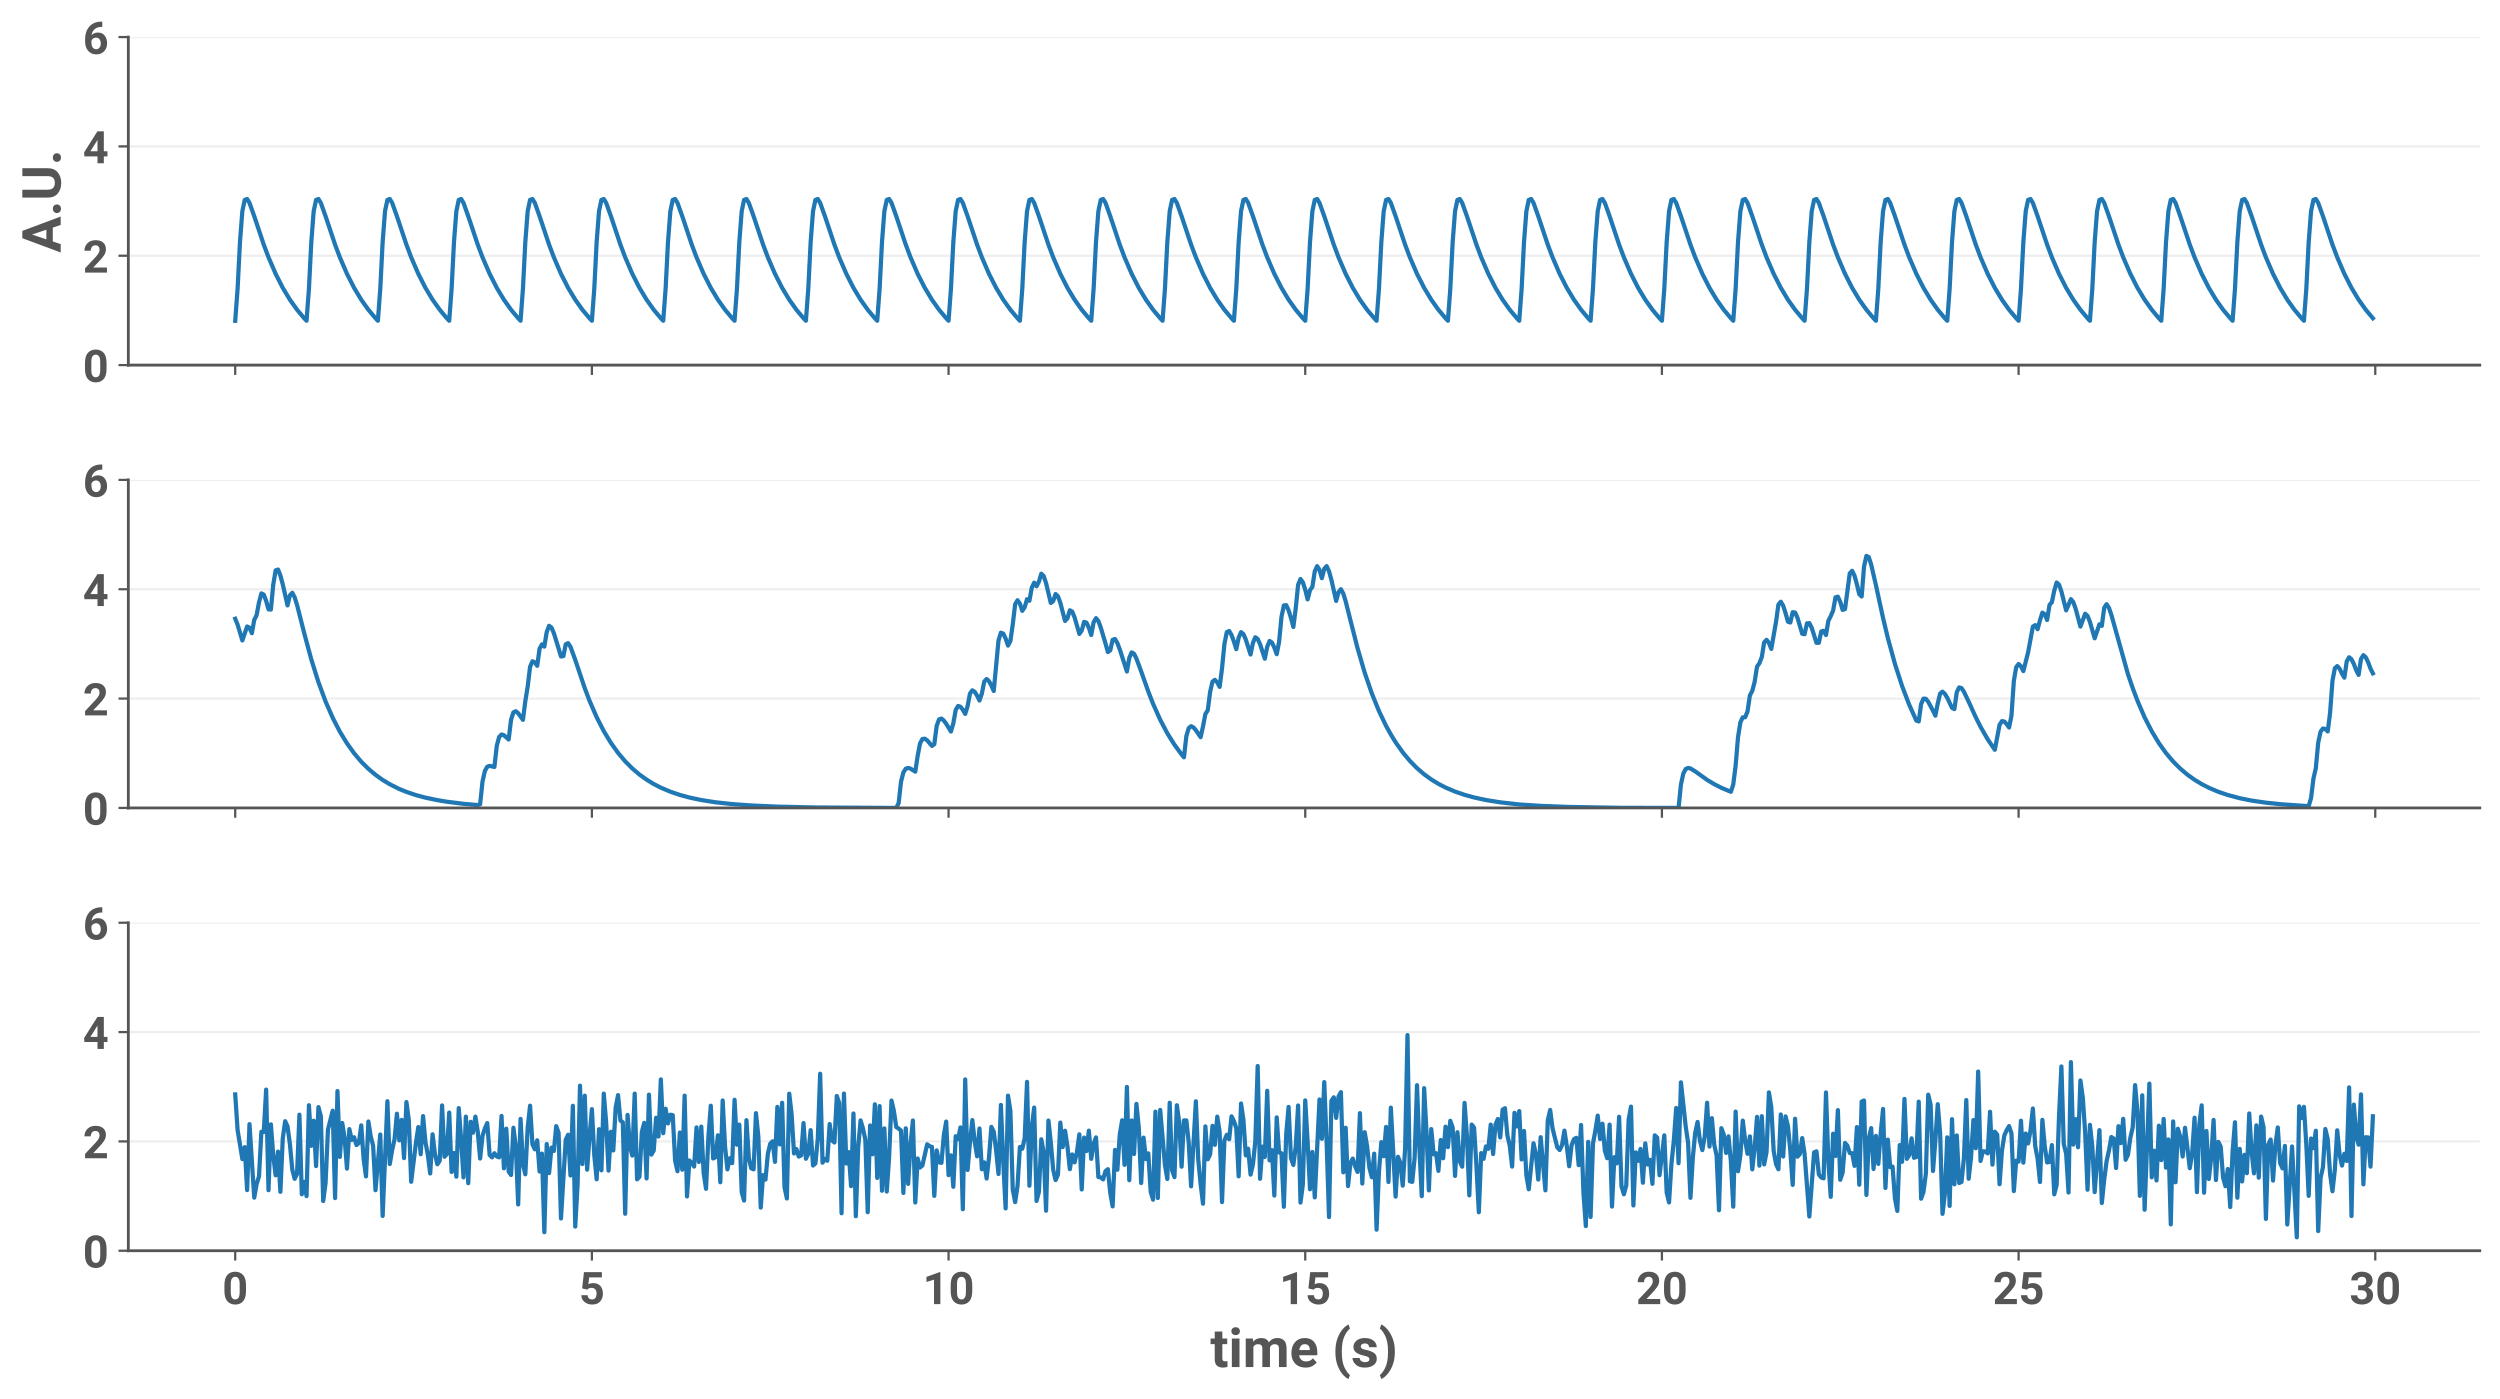 <?xml version="1.0" encoding="utf-8" standalone="no"?>
<!DOCTYPE svg PUBLIC "-//W3C//DTD SVG 1.1//EN"
  "http://www.w3.org/Graphics/SVG/1.1/DTD/svg11.dtd">
<!-- Created with matplotlib (https://matplotlib.org/) -->
<svg height="498.075pt" version="1.1" viewBox="0 0 889.88 498.075" width="889.88pt" xmlns="http://www.w3.org/2000/svg" xmlns:xlink="http://www.w3.org/1999/xlink">
 <defs>
  <style type="text/css">*{stroke-linecap:butt;stroke-linejoin:round;}</style>
 </defs>
 <g id="figure_1">
  <g id="patch_1">
   <path d="M 0 498.075 
L 889.88 498.075 
L 889.88 0 
L 0 0 
z
" style="fill:#ffffff;"/>
  </g>
  <g id="axes_1">
   <g id="patch_2">
    <path d="M 45.68 129.957 
L 882.68 129.957 
L 882.68 13.2 
L 45.68 13.2 
z
" style="fill:#ffffff;"/>
   </g>
   <g id="matplotlib.axis_1">
    <g id="xtick_1">
     <g id="line2d_1">
      <defs>
       <path d="M 0 0 
L 0 3.5 
" id="m9edd233819" style="stroke:#555555;stroke-width:0.8;"/>
      </defs>
      <g>
       <use style="fill:#555555;stroke:#555555;stroke-width:0.8;" x="83.725" xlink:href="#m9edd233819" y="129.957"/>
      </g>
     </g>
    </g>
    <g id="xtick_2">
     <g id="line2d_2">
      <g>
       <use style="fill:#555555;stroke:#555555;stroke-width:0.8;" x="210.685" xlink:href="#m9edd233819" y="129.957"/>
      </g>
     </g>
    </g>
    <g id="xtick_3">
     <g id="line2d_3">
      <g>
       <use style="fill:#555555;stroke:#555555;stroke-width:0.8;" x="337.644" xlink:href="#m9edd233819" y="129.957"/>
      </g>
     </g>
    </g>
    <g id="xtick_4">
     <g id="line2d_4">
      <g>
       <use style="fill:#555555;stroke:#555555;stroke-width:0.8;" x="464.603" xlink:href="#m9edd233819" y="129.957"/>
      </g>
     </g>
    </g>
    <g id="xtick_5">
     <g id="line2d_5">
      <g>
       <use style="fill:#555555;stroke:#555555;stroke-width:0.8;" x="591.562" xlink:href="#m9edd233819" y="129.957"/>
      </g>
     </g>
    </g>
    <g id="xtick_6">
     <g id="line2d_6">
      <g>
       <use style="fill:#555555;stroke:#555555;stroke-width:0.8;" x="718.522" xlink:href="#m9edd233819" y="129.957"/>
      </g>
     </g>
    </g>
    <g id="xtick_7">
     <g id="line2d_7">
      <g>
       <use style="fill:#555555;stroke:#555555;stroke-width:0.8;" x="845.481" xlink:href="#m9edd233819" y="129.957"/>
      </g>
     </g>
    </g>
   </g>
   <g id="matplotlib.axis_2">
    <g id="ytick_1">
     <g id="line2d_8">
      <path clip-path="url(#p7a9f379615)" d="M 45.68 129.957 
L 882.68 129.957 
" style="fill:none;stroke:#eeeeee;stroke-linecap:square;stroke-width:0.8;"/>
     </g>
     <g id="line2d_9">
      <defs>
       <path d="M 0 0 
L -3.5 0 
" id="m5b58ff4322" style="stroke:#555555;stroke-width:0.8;"/>
      </defs>
      <g>
       <use style="fill:#555555;stroke:#555555;stroke-width:0.8;" x="45.68" xlink:href="#m5b58ff4322" y="129.957"/>
      </g>
     </g>
     <g id="text_1">
      <!-- 0 -->
      <g style="fill:#555555;" transform="translate(29.5 135.957)scale(0.16 -0.16)">
       <defs>
        <path d="M 52.688 29.438 
Q 52.688 13.375 46.094 6.188 
Q 39.5 -0.984 28.75 -0.984 
Q 18.016 -0.984 11.344 6.188 
Q 4.688 13.375 4.688 29.438 
L 4.688 41.797 
Q 4.688 57.812 11.297 64.938 
Q 17.922 72.078 28.656 72.078 
Q 39.359 72.078 46 64.984 
Q 52.641 57.906 52.688 42.047 
z
M 38.578 43.75 
Q 38.578 53.219 35.984 56.953 
Q 33.406 60.688 28.656 60.688 
Q 24.031 60.688 21.438 57.031 
Q 18.844 53.375 18.797 44.141 
L 18.797 27.547 
Q 18.797 18.016 21.406 14.203 
Q 24.031 10.406 28.766 10.406 
Q 33.406 10.406 35.969 14.141 
Q 38.531 17.875 38.578 27.156 
z
" id="Roboto-Bold-48"/>
       </defs>
       <use xlink:href="#Roboto-Bold-48"/>
      </g>
     </g>
    </g>
    <g id="ytick_2">
     <g id="line2d_10">
      <path clip-path="url(#p7a9f379615)" d="M 45.68 91.038 
L 882.68 91.038 
" style="fill:none;stroke:#eeeeee;stroke-linecap:square;stroke-width:0.8;"/>
     </g>
     <g id="line2d_11">
      <g>
       <use style="fill:#555555;stroke:#555555;stroke-width:0.8;" x="45.68" xlink:href="#m5b58ff4322" y="91.038"/>
      </g>
     </g>
     <g id="text_2">
      <!-- 2 -->
      <g style="fill:#555555;" transform="translate(29.5 97.038)scale(0.16 -0.16)">
       <defs>
        <path d="M 53.562 11.375 
L 53.562 0 
L 4.891 0 
L 4.891 9.672 
L 27.875 34.188 
Q 33.062 39.891 35.078 43.625 
Q 37.109 47.359 37.109 50.531 
Q 37.109 55.281 34.734 58.016 
Q 32.375 60.75 27.938 60.75 
Q 22.906 60.75 20.234 57.328 
Q 17.578 53.906 17.578 48.734 
L 3.469 48.734 
Q 3.469 58.344 10.078 65.234 
Q 16.703 72.125 28.172 72.125 
Q 39.359 72.125 45.312 66.719 
Q 51.266 61.328 51.266 51.953 
Q 51.266 44.922 47.094 38.594 
Q 42.922 32.281 35.688 24.703 
L 23 11.375 
z
" id="Roboto-Bold-50"/>
       </defs>
       <use xlink:href="#Roboto-Bold-50"/>
      </g>
     </g>
    </g>
    <g id="ytick_3">
     <g id="line2d_12">
      <path clip-path="url(#p7a9f379615)" d="M 45.68 52.119 
L 882.68 52.119 
" style="fill:none;stroke:#eeeeee;stroke-linecap:square;stroke-width:0.8;"/>
     </g>
     <g id="line2d_13">
      <g>
       <use style="fill:#555555;stroke:#555555;stroke-width:0.8;" x="45.68" xlink:href="#m5b58ff4322" y="52.119"/>
      </g>
     </g>
     <g id="text_3">
      <!-- 4 -->
      <g style="fill:#555555;" transform="translate(29.5 58.119)scale(0.16 -0.16)">
       <defs>
        <path d="M 2.734 24.266 
L 32.375 71.094 
L 46.625 71.094 
L 46.625 26.766 
L 54.688 26.766 
L 54.688 15.375 
L 46.625 15.375 
L 46.625 0 
L 32.516 0 
L 32.516 15.375 
L 3.375 15.375 
z
M 16.75 26.766 
L 32.516 26.766 
L 32.516 52 
L 31.547 50.297 
z
" id="Roboto-Bold-52"/>
       </defs>
       <use xlink:href="#Roboto-Bold-52"/>
      </g>
     </g>
    </g>
    <g id="ytick_4">
     <g id="line2d_14">
      <path clip-path="url(#p7a9f379615)" d="M 45.68 13.2 
L 882.68 13.2 
" style="fill:none;stroke:#eeeeee;stroke-linecap:square;stroke-width:0.8;"/>
     </g>
     <g id="line2d_15">
      <g>
       <use style="fill:#555555;stroke:#555555;stroke-width:0.8;" x="45.68" xlink:href="#m5b58ff4322" y="13.2"/>
      </g>
     </g>
     <g id="text_4">
      <!-- 6 -->
      <g style="fill:#555555;" transform="translate(29.5 19.2)scale(0.16 -0.16)">
       <defs>
        <path d="M 53.906 23.438 
Q 53.906 13.094 47.391 6.047 
Q 40.875 -0.984 29.938 -0.984 
Q 18.562 -0.984 11.75 6.922 
Q 4.938 14.844 4.938 27.344 
L 4.938 32.766 
Q 4.938 50 14.453 60.906 
Q 23.969 71.828 41.156 71.828 
L 43.172 71.828 
L 43.172 60.203 
L 41.75 60.203 
Q 32.031 60.062 26.375 55.281 
Q 20.516 50.297 19.344 41.797 
Q 25.047 47.609 33.688 47.609 
Q 43.75 47.609 48.828 40.453 
Q 53.906 33.297 53.906 23.438 
z
M 19.047 25.484 
Q 19.047 17.969 22 14.203 
Q 24.953 10.453 29.688 10.453 
Q 34.281 10.453 37.031 14.078 
Q 39.797 17.719 39.797 23.297 
Q 39.797 28.953 37.031 32.609 
Q 34.281 36.281 29.391 36.281 
Q 25.641 36.281 22.953 34.344 
Q 20.266 32.422 19.047 29.734 
z
" id="Roboto-Bold-54"/>
       </defs>
       <use xlink:href="#Roboto-Bold-54"/>
      </g>
     </g>
    </g>
    <g id="text_5">
     <!-- A.U. -->
     <g style="fill:#555555;" transform="translate(21.6 89.95)rotate(-90)scale(0.192 -0.192)">
      <defs>
       <path d="M 0.391 0 
L 26.859 71.094 
L 40.438 71.094 
L 67.047 0 
L 51.422 0 
L 46.531 14.656 
L 20.797 14.656 
L 15.922 0 
z
M 24.75 26.516 
L 42.578 26.516 
L 33.688 53.219 
z
" id="Roboto-Bold-65"/>
       <path d="M 6.156 6.984 
Q 6.156 10.203 8.328 12.375 
Q 10.5 14.547 14.156 14.547 
Q 17.828 14.547 19.969 12.375 
Q 22.125 10.203 22.125 6.984 
Q 22.125 3.812 19.969 1.641 
Q 17.828 -0.531 14.156 -0.531 
Q 10.5 -0.531 8.328 1.641 
Q 6.156 3.812 6.156 6.984 
z
" id="Roboto-Bold-46"/>
       <path d="M 45.516 71.094 
L 60.203 71.094 
L 60.203 24.219 
Q 60.203 11.812 52.484 5.406 
Q 44.781 -0.984 32.953 -0.984 
Q 21 -0.984 13.328 5.406 
Q 5.672 11.812 5.672 24.219 
L 5.672 71.094 
L 20.359 71.094 
L 20.359 24.219 
Q 20.359 17.188 23.703 14.016 
Q 27.047 10.844 32.953 10.844 
Q 45.219 10.844 45.516 23.578 
z
" id="Roboto-Bold-85"/>
      </defs>
      <use xlink:href="#Roboto-Bold-65"/>
      <use x="67.334" xlink:href="#Roboto-Bold-46"/>
      <use x="96.436" xlink:href="#Roboto-Bold-85"/>
      <use x="162.256" xlink:href="#Roboto-Bold-46"/>
     </g>
    </g>
   </g>
   <g id="line2d_16">
    <path clip-path="url(#p7a9f379615)" d="M 83.725 114.196 
L 84.572 102.819 
L 85.418 86.173 
L 86.265 75.177 
L 87.111 71.161 
L 87.957 70.835 
L 88.804 72.214 
L 90.497 76.961 
L 93.882 87.082 
L 95.575 91.586 
L 98.114 97.47 
L 100.653 102.456 
L 103.193 106.678 
L 105.732 110.251 
L 108.271 113.277 
L 109.117 114.169 
L 109.964 102.819 
L 110.81 86.173 
L 111.656 75.177 
L 112.503 71.161 
L 113.349 70.835 
L 114.196 72.214 
L 115.888 76.961 
L 119.274 87.082 
L 120.967 91.586 
L 123.506 97.47 
L 126.045 102.456 
L 128.584 106.678 
L 131.124 110.251 
L 133.663 113.277 
L 134.509 114.169 
L 135.356 102.819 
L 136.202 86.173 
L 137.048 75.177 
L 137.895 71.161 
L 138.741 70.835 
L 139.588 72.214 
L 141.28 76.961 
L 144.666 87.082 
L 146.359 91.586 
L 148.898 97.47 
L 151.437 102.456 
L 153.976 106.678 
L 156.515 110.251 
L 159.055 113.277 
L 159.901 114.169 
L 160.747 102.819 
L 161.594 86.173 
L 162.44 75.177 
L 163.287 71.161 
L 164.133 70.835 
L 164.979 72.214 
L 166.672 76.961 
L 170.058 87.082 
L 171.751 91.586 
L 174.29 97.47 
L 176.829 102.456 
L 179.368 106.678 
L 181.907 110.251 
L 184.446 113.277 
L 185.293 114.169 
L 186.139 102.819 
L 186.986 86.173 
L 187.832 75.177 
L 188.678 71.161 
L 189.525 70.835 
L 190.371 72.214 
L 192.064 76.961 
L 195.45 87.082 
L 197.142 91.586 
L 199.682 97.47 
L 202.221 102.456 
L 204.76 106.678 
L 207.299 110.251 
L 209.838 113.277 
L 210.685 114.169 
L 211.531 102.819 
L 212.377 86.173 
L 213.224 75.177 
L 214.07 71.161 
L 214.917 70.835 
L 215.763 72.214 
L 217.456 76.961 
L 220.841 87.082 
L 222.534 91.586 
L 225.073 97.47 
L 227.613 102.456 
L 230.152 106.678 
L 232.691 110.251 
L 235.23 113.277 
L 236.077 114.169 
L 236.923 102.819 
L 237.769 86.173 
L 238.616 75.177 
L 239.462 71.161 
L 240.309 70.835 
L 241.155 72.214 
L 242.848 76.961 
L 246.233 87.082 
L 247.926 91.586 
L 250.465 97.47 
L 253.004 102.456 
L 255.544 106.678 
L 258.083 110.251 
L 260.622 113.277 
L 261.468 114.169 
L 262.315 102.819 
L 263.161 86.173 
L 264.008 75.177 
L 264.854 71.161 
L 265.7 70.835 
L 266.547 72.214 
L 268.24 76.961 
L 271.625 87.082 
L 273.318 91.586 
L 275.857 97.47 
L 278.396 102.456 
L 280.935 106.678 
L 283.475 110.251 
L 286.014 113.277 
L 286.86 114.169 
L 287.707 102.819 
L 288.553 86.173 
L 289.399 75.177 
L 290.246 71.161 
L 291.092 70.835 
L 291.939 72.214 
L 293.631 76.961 
L 297.017 87.082 
L 298.71 91.586 
L 301.249 97.47 
L 303.788 102.456 
L 306.327 106.678 
L 308.867 110.251 
L 311.406 113.277 
L 312.252 114.169 
L 313.098 102.819 
L 313.945 86.173 
L 314.791 75.177 
L 315.638 71.161 
L 316.484 70.835 
L 317.33 72.214 
L 319.023 76.961 
L 322.409 87.082 
L 324.102 91.586 
L 326.641 97.47 
L 329.18 102.456 
L 331.719 106.678 
L 334.258 110.251 
L 336.798 113.277 
L 337.644 114.169 
L 338.49 102.819 
L 339.337 86.173 
L 340.183 75.177 
L 341.03 71.161 
L 341.876 70.835 
L 342.722 72.214 
L 344.415 76.961 
L 347.801 87.082 
L 349.493 91.586 
L 352.033 97.47 
L 354.572 102.456 
L 357.111 106.678 
L 359.65 110.251 
L 362.189 113.277 
L 363.036 114.169 
L 363.882 102.819 
L 364.729 86.173 
L 365.575 75.177 
L 366.421 71.161 
L 367.268 70.835 
L 368.114 72.214 
L 369.807 76.961 
L 373.193 87.082 
L 374.885 91.586 
L 377.425 97.47 
L 379.964 102.456 
L 382.503 106.678 
L 385.042 110.251 
L 387.581 113.277 
L 388.428 114.169 
L 389.274 102.819 
L 390.12 86.173 
L 390.967 75.177 
L 391.813 71.161 
L 392.66 70.835 
L 393.506 72.214 
L 395.199 76.961 
L 398.584 87.082 
L 400.277 91.586 
L 402.816 97.47 
L 405.356 102.456 
L 407.895 106.678 
L 410.434 110.251 
L 412.973 113.277 
L 413.819 114.169 
L 414.666 102.819 
L 415.512 86.173 
L 416.359 75.177 
L 417.205 71.161 
L 418.051 70.835 
L 418.898 72.214 
L 420.591 76.961 
L 423.976 87.082 
L 425.669 91.586 
L 428.208 97.47 
L 430.747 102.456 
L 433.287 106.678 
L 435.826 110.251 
L 438.365 113.277 
L 439.211 114.169 
L 440.058 102.819 
L 440.904 86.173 
L 441.751 75.177 
L 442.597 71.161 
L 443.443 70.835 
L 444.29 72.214 
L 445.983 76.961 
L 449.368 87.082 
L 451.061 91.586 
L 453.6 97.47 
L 456.139 102.456 
L 458.678 106.678 
L 461.218 110.251 
L 463.757 113.277 
L 464.603 114.169 
L 465.45 102.819 
L 466.296 86.173 
L 467.142 75.177 
L 467.989 71.161 
L 468.835 70.835 
L 469.682 72.214 
L 471.374 76.961 
L 474.76 87.082 
L 476.453 91.586 
L 478.992 97.47 
L 481.531 102.456 
L 484.07 106.678 
L 486.609 110.251 
L 489.149 113.277 
L 489.995 114.169 
L 490.841 102.819 
L 491.688 86.173 
L 492.534 75.177 
L 493.381 71.161 
L 494.227 70.835 
L 495.073 72.214 
L 496.766 76.961 
L 500.152 87.082 
L 501.845 91.586 
L 504.384 97.47 
L 506.923 102.456 
L 509.462 106.678 
L 512.001 110.251 
L 514.541 113.277 
L 515.387 114.169 
L 516.233 102.819 
L 517.08 86.173 
L 517.926 75.177 
L 518.772 71.161 
L 519.619 70.835 
L 520.465 72.214 
L 522.158 76.961 
L 525.544 87.082 
L 527.236 91.586 
L 529.776 97.47 
L 532.315 102.456 
L 534.854 106.678 
L 537.393 110.251 
L 539.932 113.277 
L 540.779 114.169 
L 541.625 102.819 
L 542.472 86.173 
L 543.318 75.177 
L 544.164 71.161 
L 545.011 70.835 
L 545.857 72.214 
L 547.55 76.961 
L 550.935 87.082 
L 552.628 91.586 
L 555.167 97.47 
L 557.707 102.456 
L 560.246 106.678 
L 562.785 110.251 
L 565.324 113.277 
L 566.171 114.169 
L 567.017 102.819 
L 567.863 86.173 
L 568.71 75.177 
L 569.556 71.161 
L 570.403 70.835 
L 571.249 72.214 
L 572.942 76.961 
L 576.327 87.082 
L 578.02 91.586 
L 580.559 97.47 
L 583.098 102.456 
L 585.638 106.678 
L 588.177 110.251 
L 590.716 113.277 
L 591.562 114.169 
L 592.409 102.819 
L 593.255 86.173 
L 594.102 75.177 
L 594.948 71.161 
L 595.794 70.835 
L 596.641 72.214 
L 598.334 76.961 
L 601.719 87.082 
L 603.412 91.586 
L 605.951 97.47 
L 608.49 102.456 
L 611.03 106.678 
L 613.569 110.251 
L 616.108 113.277 
L 616.954 114.169 
L 617.801 102.819 
L 618.647 86.173 
L 619.493 75.177 
L 620.34 71.161 
L 621.186 70.835 
L 622.033 72.214 
L 623.725 76.961 
L 627.111 87.082 
L 628.804 91.586 
L 631.343 97.47 
L 633.882 102.456 
L 636.421 106.678 
L 638.961 110.251 
L 641.5 113.277 
L 642.346 114.169 
L 643.193 102.819 
L 644.039 86.173 
L 644.885 75.177 
L 645.732 71.161 
L 646.578 70.835 
L 647.425 72.214 
L 649.117 76.961 
L 652.503 87.082 
L 654.196 91.586 
L 656.735 97.47 
L 659.274 102.456 
L 661.813 106.678 
L 664.352 110.251 
L 666.892 113.277 
L 667.738 114.169 
L 668.584 102.819 
L 669.431 86.173 
L 670.277 75.177 
L 671.124 71.161 
L 671.97 70.835 
L 672.816 72.214 
L 674.509 76.961 
L 677.895 87.082 
L 679.588 91.586 
L 682.127 97.47 
L 684.666 102.456 
L 687.205 106.678 
L 689.744 110.251 
L 692.283 113.277 
L 693.13 114.169 
L 693.976 102.819 
L 694.823 86.173 
L 695.669 75.177 
L 696.515 71.161 
L 697.362 70.835 
L 698.208 72.214 
L 699.901 76.961 
L 703.287 87.082 
L 704.979 91.586 
L 707.519 97.47 
L 710.058 102.456 
L 712.597 106.678 
L 715.136 110.251 
L 717.675 113.277 
L 718.522 114.169 
L 719.368 102.819 
L 720.214 86.173 
L 721.061 75.177 
L 721.907 71.161 
L 722.754 70.835 
L 723.6 72.214 
L 725.293 76.961 
L 728.678 87.082 
L 730.371 91.586 
L 732.91 97.47 
L 735.45 102.456 
L 737.989 106.678 
L 740.528 110.251 
L 743.067 113.277 
L 743.914 114.169 
L 744.76 102.819 
L 745.606 86.173 
L 746.453 75.177 
L 747.299 71.161 
L 748.146 70.835 
L 748.992 72.214 
L 750.685 76.961 
L 754.07 87.082 
L 755.763 91.586 
L 758.302 97.47 
L 760.841 102.456 
L 763.381 106.678 
L 765.92 110.251 
L 768.459 113.277 
L 769.305 114.169 
L 770.152 102.819 
L 770.998 86.173 
L 771.845 75.177 
L 772.691 71.161 
L 773.537 70.835 
L 774.384 72.214 
L 776.077 76.961 
L 779.462 87.082 
L 781.155 91.586 
L 783.694 97.47 
L 786.233 102.456 
L 788.772 106.678 
L 791.312 110.251 
L 793.851 113.277 
L 794.697 114.169 
L 795.544 102.819 
L 796.39 86.173 
L 797.236 75.177 
L 798.083 71.161 
L 798.929 70.835 
L 799.776 72.214 
L 801.468 76.961 
L 804.854 87.082 
L 806.547 91.586 
L 809.086 97.47 
L 811.625 102.456 
L 814.164 106.678 
L 816.704 110.251 
L 819.243 113.277 
L 820.089 114.169 
L 820.935 102.819 
L 821.782 86.173 
L 822.628 75.177 
L 823.475 71.161 
L 824.321 70.835 
L 825.167 72.214 
L 826.86 76.961 
L 830.246 87.082 
L 831.939 91.586 
L 834.478 97.47 
L 837.017 102.456 
L 839.556 106.678 
L 842.095 110.251 
L 844.635 113.277 
L 844.635 113.277 
" style="fill:none;stroke:#1f77b4;stroke-linecap:square;stroke-width:1.5;"/>
   </g>
   <g id="patch_3">
    <path d="M 45.68 129.957 
L 45.68 13.2 
" style="fill:none;stroke:#555555;stroke-linecap:square;stroke-linejoin:miter;"/>
   </g>
   <g id="patch_4">
    <path d="M 45.68 129.957 
L 882.68 129.957 
" style="fill:none;stroke:#555555;stroke-linecap:square;stroke-linejoin:miter;"/>
   </g>
  </g>
  <g id="axes_2">
   <g id="patch_5">
    <path d="M 45.68 287.578 
L 882.68 287.578 
L 882.68 170.822 
L 45.68 170.822 
z
" style="fill:#ffffff;"/>
   </g>
   <g id="matplotlib.axis_3">
    <g id="xtick_8">
     <g id="line2d_17">
      <g>
       <use style="fill:#555555;stroke:#555555;stroke-width:0.8;" x="83.725" xlink:href="#m9edd233819" y="287.578"/>
      </g>
     </g>
    </g>
    <g id="xtick_9">
     <g id="line2d_18">
      <g>
       <use style="fill:#555555;stroke:#555555;stroke-width:0.8;" x="210.685" xlink:href="#m9edd233819" y="287.578"/>
      </g>
     </g>
    </g>
    <g id="xtick_10">
     <g id="line2d_19">
      <g>
       <use style="fill:#555555;stroke:#555555;stroke-width:0.8;" x="337.644" xlink:href="#m9edd233819" y="287.578"/>
      </g>
     </g>
    </g>
    <g id="xtick_11">
     <g id="line2d_20">
      <g>
       <use style="fill:#555555;stroke:#555555;stroke-width:0.8;" x="464.603" xlink:href="#m9edd233819" y="287.578"/>
      </g>
     </g>
    </g>
    <g id="xtick_12">
     <g id="line2d_21">
      <g>
       <use style="fill:#555555;stroke:#555555;stroke-width:0.8;" x="591.562" xlink:href="#m9edd233819" y="287.578"/>
      </g>
     </g>
    </g>
    <g id="xtick_13">
     <g id="line2d_22">
      <g>
       <use style="fill:#555555;stroke:#555555;stroke-width:0.8;" x="718.522" xlink:href="#m9edd233819" y="287.578"/>
      </g>
     </g>
    </g>
    <g id="xtick_14">
     <g id="line2d_23">
      <g>
       <use style="fill:#555555;stroke:#555555;stroke-width:0.8;" x="845.481" xlink:href="#m9edd233819" y="287.578"/>
      </g>
     </g>
    </g>
   </g>
   <g id="matplotlib.axis_4">
    <g id="ytick_5">
     <g id="line2d_24">
      <path clip-path="url(#p80def2bc36)" d="M 45.68 287.578 
L 882.68 287.578 
" style="fill:none;stroke:#eeeeee;stroke-linecap:square;stroke-width:0.8;"/>
     </g>
     <g id="line2d_25">
      <g>
       <use style="fill:#555555;stroke:#555555;stroke-width:0.8;" x="45.68" xlink:href="#m5b58ff4322" y="287.578"/>
      </g>
     </g>
     <g id="text_6">
      <!-- 0 -->
      <g style="fill:#555555;" transform="translate(29.5 293.578)scale(0.16 -0.16)">
       <use xlink:href="#Roboto-Bold-48"/>
      </g>
     </g>
    </g>
    <g id="ytick_6">
     <g id="line2d_26">
      <path clip-path="url(#p80def2bc36)" d="M 45.68 248.659 
L 882.68 248.659 
" style="fill:none;stroke:#eeeeee;stroke-linecap:square;stroke-width:0.8;"/>
     </g>
     <g id="line2d_27">
      <g>
       <use style="fill:#555555;stroke:#555555;stroke-width:0.8;" x="45.68" xlink:href="#m5b58ff4322" y="248.659"/>
      </g>
     </g>
     <g id="text_7">
      <!-- 2 -->
      <g style="fill:#555555;" transform="translate(29.5 254.659)scale(0.16 -0.16)">
       <use xlink:href="#Roboto-Bold-50"/>
      </g>
     </g>
    </g>
    <g id="ytick_7">
     <g id="line2d_28">
      <path clip-path="url(#p80def2bc36)" d="M 45.68 209.741 
L 882.68 209.741 
" style="fill:none;stroke:#eeeeee;stroke-linecap:square;stroke-width:0.8;"/>
     </g>
     <g id="line2d_29">
      <g>
       <use style="fill:#555555;stroke:#555555;stroke-width:0.8;" x="45.68" xlink:href="#m5b58ff4322" y="209.741"/>
      </g>
     </g>
     <g id="text_8">
      <!-- 4 -->
      <g style="fill:#555555;" transform="translate(29.5 215.741)scale(0.16 -0.16)">
       <use xlink:href="#Roboto-Bold-52"/>
      </g>
     </g>
    </g>
    <g id="ytick_8">
     <g id="line2d_30">
      <path clip-path="url(#p80def2bc36)" d="M 45.68 170.822 
L 882.68 170.822 
" style="fill:none;stroke:#eeeeee;stroke-linecap:square;stroke-width:0.8;"/>
     </g>
     <g id="line2d_31">
      <g>
       <use style="fill:#555555;stroke:#555555;stroke-width:0.8;" x="45.68" xlink:href="#m5b58ff4322" y="170.822"/>
      </g>
     </g>
     <g id="text_9">
      <!-- 6 -->
      <g style="fill:#555555;" transform="translate(29.5 176.822)scale(0.16 -0.16)">
       <use xlink:href="#Roboto-Bold-54"/>
      </g>
     </g>
    </g>
   </g>
   <g id="line2d_32">
    <path clip-path="url(#p80def2bc36)" d="M 83.725 220.254 
L 84.572 222.332 
L 86.265 227.975 
L 87.957 222.996 
L 88.804 223.442 
L 89.65 225.388 
L 90.497 220.665 
L 91.343 218.967 
L 92.189 214.417 
L 93.036 211.233 
L 93.882 211.649 
L 94.729 213.897 
L 95.575 216.898 
L 96.421 216.978 
L 97.268 208.077 
L 98.114 203.017 
L 98.961 202.727 
L 99.807 204.863 
L 100.653 208.029 
L 102.346 215.493 
L 103.193 211.917 
L 104.039 211.006 
L 104.885 212.609 
L 105.732 215.322 
L 108.271 225.322 
L 110.81 234.729 
L 113.349 242.822 
L 115.888 249.69 
L 118.428 255.506 
L 120.967 260.43 
L 123.506 264.598 
L 126.045 268.126 
L 128.584 271.131 
L 131.124 273.656 
L 133.663 275.793 
L 136.202 277.62 
L 138.741 279.149 
L 142.127 280.842 
L 144.666 281.877 
L 148.051 283.018 
L 151.437 283.925 
L 155.669 284.812 
L 159.055 285.378 
L 164.979 286.117 
L 170.058 286.563 
L 170.904 286.266 
L 171.751 278.161 
L 172.597 274.429 
L 173.443 272.92 
L 174.29 272.615 
L 175.983 272.999 
L 176.829 265.454 
L 177.675 262.324 
L 178.522 261.442 
L 179.368 261.711 
L 181.061 263.232 
L 181.907 256.206 
L 182.754 253.57 
L 183.6 253.169 
L 184.446 253.881 
L 186.139 256.229 
L 186.986 249.578 
L 187.832 244.381 
L 188.678 237.362 
L 189.525 235.382 
L 190.371 235.762 
L 191.218 236.992 
L 192.064 230.892 
L 192.91 229.363 
L 193.757 230.165 
L 194.603 224.978 
L 195.45 222.759 
L 196.296 223.384 
L 197.142 225.375 
L 198.835 230.834 
L 199.682 233.673 
L 200.528 233.539 
L 201.374 229.338 
L 202.221 228.928 
L 203.067 230.224 
L 204.76 234.882 
L 208.146 244.954 
L 209.838 249.432 
L 212.377 255.281 
L 214.917 260.238 
L 217.456 264.435 
L 219.995 267.988 
L 222.534 270.995 
L 225.073 273.541 
L 227.613 275.696 
L 230.152 277.52 
L 232.691 279.064 
L 235.23 280.371 
L 238.616 281.804 
L 242.001 282.96 
L 245.387 283.878 
L 249.619 284.777 
L 254.697 285.571 
L 260.622 286.217 
L 267.393 286.706 
L 276.704 287.123 
L 290.246 287.417 
L 316.484 287.578 
L 319.023 287.578 
L 319.87 285.888 
L 320.716 278.264 
L 321.562 274.93 
L 322.409 273.626 
L 323.255 273.35 
L 324.102 273.593 
L 325.794 274.676 
L 326.641 269.07 
L 327.487 264.64 
L 328.334 263.045 
L 329.18 262.939 
L 330.026 263.524 
L 331.719 265.507 
L 332.566 264.899 
L 333.412 258.378 
L 334.258 256.083 
L 335.105 255.774 
L 335.951 256.474 
L 336.798 257.617 
L 338.49 260.385 
L 339.337 257.466 
L 340.183 252.722 
L 341.03 251.292 
L 341.876 251.57 
L 342.722 252.636 
L 343.569 254.108 
L 344.415 251.37 
L 345.262 246.873 
L 346.108 245.722 
L 346.954 246.277 
L 347.801 247.617 
L 348.647 249.359 
L 349.493 246.873 
L 350.34 242.615 
L 351.186 241.698 
L 352.033 242.468 
L 352.879 244.011 
L 353.725 245.952 
L 355.418 227.996 
L 356.265 225.211 
L 357.111 225.535 
L 357.957 227.298 
L 358.804 229.798 
L 359.65 228.179 
L 360.497 222.209 
L 361.343 215.099 
L 362.189 213.659 
L 363.036 214.866 
L 363.882 217.422 
L 364.729 216.153 
L 365.575 213.285 
L 366.421 213.85 
L 367.268 209.181 
L 368.114 207.4 
L 368.961 208.666 
L 369.807 207.02 
L 370.653 204.204 
L 371.5 205.039 
L 372.346 207.59 
L 374.039 214.621 
L 374.885 213.969 
L 375.732 211.459 
L 376.578 212.252 
L 377.425 214.595 
L 379.117 221.021 
L 379.964 220.051 
L 380.81 217.228 
L 381.656 217.709 
L 382.503 219.763 
L 384.196 225.646 
L 385.042 224.428 
L 385.888 221.371 
L 386.735 221.625 
L 387.581 223.469 
L 388.428 226.029 
L 389.274 221.504 
L 390.12 220.036 
L 390.967 221.064 
L 391.813 223.365 
L 393.506 229.063 
L 394.352 232.102 
L 395.199 231.49 
L 396.045 227.735 
L 396.892 227.469 
L 397.738 228.916 
L 398.584 231.141 
L 401.124 239.023 
L 401.97 234.176 
L 402.816 232.226 
L 403.663 232.703 
L 404.509 234.416 
L 406.202 239.001 
L 408.741 246.171 
L 410.434 250.512 
L 412.973 256.192 
L 415.512 261.009 
L 418.051 265.088 
L 420.591 268.54 
L 421.437 269.559 
L 422.283 262.023 
L 423.13 259.155 
L 423.976 258.487 
L 424.823 258.935 
L 425.669 259.913 
L 427.362 262.4 
L 428.208 258.605 
L 429.055 254.165 
L 429.901 252.847 
L 430.747 246.274 
L 431.594 242.622 
L 432.44 241.998 
L 433.287 242.897 
L 434.133 244.492 
L 434.979 237.917 
L 435.826 229.268 
L 436.672 225.021 
L 437.519 224.582 
L 438.365 226.043 
L 439.211 228.339 
L 440.058 231.077 
L 440.904 226.977 
L 441.751 225.014 
L 442.597 225.716 
L 443.443 227.663 
L 445.136 232.975 
L 445.983 228.85 
L 446.829 226.827 
L 447.675 227.45 
L 448.522 229.315 
L 450.214 234.46 
L 451.061 230.257 
L 451.907 228.159 
L 452.754 228.709 
L 453.6 230.506 
L 454.446 232.862 
L 455.293 228.461 
L 456.139 219.608 
L 456.986 215.511 
L 457.832 215.403 
L 458.678 217.24 
L 459.525 219.977 
L 460.371 223.167 
L 461.218 216.562 
L 462.064 208.167 
L 462.91 206.111 
L 463.757 207.277 
L 464.603 209.924 
L 465.45 213.35 
L 466.296 210.046 
L 467.142 208.901 
L 467.989 203.379 
L 468.835 201.528 
L 469.682 202.848 
L 470.528 205.802 
L 471.374 202.455 
L 472.221 201.514 
L 473.067 203.347 
L 473.914 206.411 
L 475.606 213.906 
L 476.453 210.791 
L 477.299 209.728 
L 478.146 211.29 
L 478.992 214.018 
L 480.685 220.778 
L 483.224 230.73 
L 485.763 239.434 
L 488.302 246.82 
L 490.841 253.095 
L 493.381 258.388 
L 495.073 261.447 
L 496.766 264.208 
L 499.305 267.796 
L 501.845 270.85 
L 504.384 273.418 
L 506.923 275.611 
L 509.462 277.448 
L 512.001 279.003 
L 514.541 280.32 
L 517.926 281.763 
L 521.312 282.927 
L 524.697 283.852 
L 528.929 284.774 
L 534.008 285.587 
L 540.779 286.351 
L 548.396 286.85 
L 558.553 287.232 
L 577.174 287.553 
L 597.487 287.578 
L 598.334 279.218 
L 599.18 275.344 
L 600.026 273.74 
L 600.873 273.349 
L 601.719 273.526 
L 603.412 274.565 
L 607.644 277.594 
L 610.183 279.122 
L 612.722 280.42 
L 616.108 281.843 
L 616.954 279.234 
L 617.801 272.57 
L 618.647 262.378 
L 619.493 257.123 
L 620.34 255.319 
L 621.186 255.316 
L 622.033 253.233 
L 622.879 247.53 
L 623.725 245.901 
L 624.572 242.692 
L 625.418 237.293 
L 626.265 236.074 
L 627.111 233.894 
L 627.957 228.662 
L 628.804 227.748 
L 629.65 228.848 
L 630.497 230.975 
L 632.189 221.317 
L 633.036 215.175 
L 633.882 214.187 
L 634.729 215.601 
L 635.575 218.241 
L 636.421 221.294 
L 637.268 221.585 
L 638.114 217.917 
L 638.961 218.018 
L 639.807 219.866 
L 641.5 225.594 
L 642.346 225.742 
L 643.193 221.891 
L 644.039 221.802 
L 644.885 223.459 
L 646.578 228.816 
L 647.425 228.793 
L 648.271 224.775 
L 649.117 224.532 
L 649.964 226.043 
L 650.81 220.994 
L 651.656 219.294 
L 652.503 217.312 
L 653.349 212.625 
L 654.196 212.386 
L 655.042 214.213 
L 655.888 217.097 
L 656.735 216.804 
L 658.428 204.087 
L 659.274 203.183 
L 660.12 204.923 
L 660.967 208.012 
L 661.813 211.543 
L 662.66 212.32 
L 663.506 201.687 
L 664.352 197.872 
L 665.199 198.325 
L 666.045 200.95 
L 667.738 208.308 
L 670.277 219.974 
L 671.97 227.056 
L 674.509 236.33 
L 677.048 244.195 
L 679.588 250.855 
L 682.127 256.492 
L 682.973 256.789 
L 683.819 250.612 
L 684.666 248.68 
L 685.512 248.741 
L 686.359 249.815 
L 688.051 252.975 
L 688.898 254.737 
L 689.744 250.418 
L 690.591 246.877 
L 691.437 246.203 
L 692.283 246.969 
L 693.13 248.394 
L 694.823 251.965 
L 695.669 252.402 
L 696.515 246.414 
L 697.362 244.68 
L 698.208 244.941 
L 699.055 246.217 
L 700.747 249.746 
L 703.287 255.337 
L 704.979 258.716 
L 707.519 263.138 
L 710.058 266.889 
L 711.751 258.003 
L 712.597 256.689 
L 713.443 256.845 
L 714.29 257.748 
L 715.136 258.953 
L 715.983 254.737 
L 716.829 242.419 
L 717.675 237.477 
L 718.522 236.356 
L 719.368 237.172 
L 720.214 238.874 
L 721.907 232.19 
L 723.6 223.048 
L 724.446 222.511 
L 725.293 223.961 
L 726.139 220.77 
L 726.986 218.064 
L 727.832 218.631 
L 728.678 220.682 
L 729.525 215.315 
L 730.371 214.363 
L 731.218 210.235 
L 732.064 207.345 
L 732.91 208.106 
L 733.757 210.524 
L 735.45 217.268 
L 737.142 213.277 
L 737.989 214.31 
L 738.835 216.7 
L 740.528 223.024 
L 742.221 218.468 
L 743.067 219.234 
L 743.914 221.366 
L 745.606 227.202 
L 747.299 222.205 
L 748.146 222.771 
L 748.992 216.354 
L 749.838 215.065 
L 750.685 216.357 
L 751.531 218.831 
L 757.456 239.989 
L 759.149 244.954 
L 760.841 249.455 
L 763.381 255.343 
L 765.92 260.291 
L 768.459 264.518 
L 770.998 268.058 
L 773.537 271.055 
L 776.077 273.591 
L 778.616 275.739 
L 781.155 277.556 
L 783.694 279.095 
L 786.233 280.397 
L 789.619 281.843 
L 793.004 282.991 
L 797.236 284.116 
L 801.468 284.976 
L 806.547 285.713 
L 812.472 286.314 
L 819.243 286.783 
L 821.782 286.942 
L 822.628 284.06 
L 823.475 277.13 
L 824.321 273.453 
L 825.167 264.348 
L 826.014 260.448 
L 826.86 259.317 
L 827.707 259.495 
L 828.553 260.357 
L 829.399 253.701 
L 830.246 242.33 
L 831.092 237.891 
L 831.939 237.098 
L 832.785 238.015 
L 833.631 239.805 
L 834.478 241.215 
L 835.324 235.422 
L 836.171 233.952 
L 837.017 234.655 
L 837.863 236.367 
L 838.71 238.598 
L 839.556 240.228 
L 840.403 234.578 
L 841.249 233.201 
L 842.095 233.968 
L 842.942 235.73 
L 843.788 238.002 
L 844.635 239.667 
L 844.635 239.667 
" style="fill:none;stroke:#1f77b4;stroke-linecap:square;stroke-width:1.5;"/>
   </g>
   <g id="patch_6">
    <path d="M 45.68 287.578 
L 45.68 170.822 
" style="fill:none;stroke:#555555;stroke-linecap:square;stroke-linejoin:miter;"/>
   </g>
   <g id="patch_7">
    <path d="M 45.68 287.578 
L 882.68 287.578 
" style="fill:none;stroke:#555555;stroke-linecap:square;stroke-linejoin:miter;"/>
   </g>
  </g>
  <g id="axes_3">
   <g id="patch_8">
    <path d="M 45.68 445.2 
L 882.68 445.2 
L 882.68 328.443 
L 45.68 328.443 
z
" style="fill:#ffffff;"/>
   </g>
   <g id="matplotlib.axis_5">
    <g id="xtick_15">
     <g id="line2d_33">
      <g>
       <use style="fill:#555555;stroke:#555555;stroke-width:0.8;" x="83.725" xlink:href="#m9edd233819" y="445.2"/>
      </g>
     </g>
     <g id="text_10">
      <!-- 0 -->
      <g style="fill:#555555;" transform="translate(79.135 464.2)scale(0.16 -0.16)">
       <use xlink:href="#Roboto-Bold-48"/>
      </g>
     </g>
    </g>
    <g id="xtick_16">
     <g id="line2d_34">
      <g>
       <use style="fill:#555555;stroke:#555555;stroke-width:0.8;" x="210.685" xlink:href="#m9edd233819" y="445.2"/>
      </g>
     </g>
     <g id="text_11">
      <!-- 5 -->
      <g style="fill:#555555;" transform="translate(206.095 464.2)scale(0.16 -0.16)">
       <defs>
        <path d="M 18.219 32.234 
L 6.984 34.969 
L 11.031 71.094 
L 50.875 71.094 
L 50.875 59.375 
L 22.656 59.375 
L 20.906 44.047 
Q 25.781 46.734 31.547 46.734 
Q 41.891 46.734 47.547 40.422 
Q 53.219 34.125 53.219 22.859 
Q 53.219 13.375 47.359 6.188 
Q 41.5 -0.984 29.25 -0.984 
Q 20.016 -0.984 12.719 4.484 
Q 5.422 9.969 5.172 19.828 
L 19.141 19.828 
Q 20.062 10.406 29.156 10.406 
Q 34.469 10.406 36.781 14.234 
Q 39.109 18.062 39.109 23.641 
Q 39.109 29.25 36.328 32.688 
Q 33.547 36.141 27.688 36.141 
Q 23.828 36.141 21.719 34.891 
Q 19.625 33.641 18.219 32.234 
z
" id="Roboto-Bold-53"/>
       </defs>
       <use xlink:href="#Roboto-Bold-53"/>
      </g>
     </g>
    </g>
    <g id="xtick_17">
     <g id="line2d_35">
      <g>
       <use style="fill:#555555;stroke:#555555;stroke-width:0.8;" x="337.644" xlink:href="#m9edd233819" y="445.2"/>
      </g>
     </g>
     <g id="text_12">
      <!-- 10 -->
      <g style="fill:#555555;" transform="translate(328.464 464.2)scale(0.16 -0.16)">
       <defs>
        <path d="M 39.109 71.188 
L 39.109 0 
L 25 0 
L 25 54.438 
L 8.203 49.219 
L 8.203 60.641 
L 37.594 71.188 
z
" id="Roboto-Bold-49"/>
       </defs>
       <use xlink:href="#Roboto-Bold-49"/>
       <use x="57.373" xlink:href="#Roboto-Bold-48"/>
      </g>
     </g>
    </g>
    <g id="xtick_18">
     <g id="line2d_36">
      <g>
       <use style="fill:#555555;stroke:#555555;stroke-width:0.8;" x="464.603" xlink:href="#m9edd233819" y="445.2"/>
      </g>
     </g>
     <g id="text_13">
      <!-- 15 -->
      <g style="fill:#555555;" transform="translate(455.423 464.2)scale(0.16 -0.16)">
       <use xlink:href="#Roboto-Bold-49"/>
       <use x="57.373" xlink:href="#Roboto-Bold-53"/>
      </g>
     </g>
    </g>
    <g id="xtick_19">
     <g id="line2d_37">
      <g>
       <use style="fill:#555555;stroke:#555555;stroke-width:0.8;" x="591.562" xlink:href="#m9edd233819" y="445.2"/>
      </g>
     </g>
     <g id="text_14">
      <!-- 20 -->
      <g style="fill:#555555;" transform="translate(582.382 464.2)scale(0.16 -0.16)">
       <use xlink:href="#Roboto-Bold-50"/>
       <use x="57.373" xlink:href="#Roboto-Bold-48"/>
      </g>
     </g>
    </g>
    <g id="xtick_20">
     <g id="line2d_38">
      <g>
       <use style="fill:#555555;stroke:#555555;stroke-width:0.8;" x="718.522" xlink:href="#m9edd233819" y="445.2"/>
      </g>
     </g>
     <g id="text_15">
      <!-- 25 -->
      <g style="fill:#555555;" transform="translate(709.342 464.2)scale(0.16 -0.16)">
       <use xlink:href="#Roboto-Bold-50"/>
       <use x="57.373" xlink:href="#Roboto-Bold-53"/>
      </g>
     </g>
    </g>
    <g id="xtick_21">
     <g id="line2d_39">
      <g>
       <use style="fill:#555555;stroke:#555555;stroke-width:0.8;" x="845.481" xlink:href="#m9edd233819" y="445.2"/>
      </g>
     </g>
     <g id="text_16">
      <!-- 30 -->
      <g style="fill:#555555;" transform="translate(836.301 464.2)scale(0.16 -0.16)">
       <defs>
        <path d="M 19.234 30.766 
L 19.234 41.844 
L 26.766 41.844 
Q 32.078 41.844 34.688 44.5 
Q 37.312 47.172 37.312 51.656 
Q 37.312 55.609 34.938 58.172 
Q 32.562 60.75 27.688 60.75 
Q 23.828 60.75 20.969 58.594 
Q 18.109 56.453 18.109 52.688 
L 4 52.688 
Q 4 61.469 10.781 66.797 
Q 17.578 72.125 27.297 72.125 
Q 38.094 72.125 44.75 66.969 
Q 51.422 61.812 51.422 51.859 
Q 51.422 47.266 48.578 43.094 
Q 45.75 38.922 40.578 36.531 
Q 46.531 34.422 49.5 30.094 
Q 52.484 25.781 52.484 19.969 
Q 52.484 9.969 45.281 4.484 
Q 38.094 -0.984 27.297 -0.984 
Q 21.297 -0.984 15.75 1.219 
Q 10.203 3.422 6.656 7.938 
Q 3.125 12.453 3.125 19.484 
L 17.281 19.484 
Q 17.281 15.531 20.234 12.969 
Q 23.188 10.406 27.688 10.406 
Q 32.719 10.406 35.547 13.078 
Q 38.375 15.766 38.375 20.172 
Q 38.375 30.766 26.656 30.766 
z
" id="Roboto-Bold-51"/>
       </defs>
       <use xlink:href="#Roboto-Bold-51"/>
       <use x="57.373" xlink:href="#Roboto-Bold-48"/>
      </g>
     </g>
    </g>
    <g id="text_17">
     <!-- time (s) -->
     <g style="fill:#555555;" transform="translate(430.803 486.609)scale(0.192 -0.192)">
      <defs>
       <path d="M 31.891 0.344 
Q 27.938 -0.984 23.391 -0.984 
Q 16.453 -0.984 12.344 2.625 
Q 8.25 6.25 8.25 14.656 
L 8.25 42.531 
L 0.484 42.531 
L 0.484 52.828 
L 8.25 52.828 
L 8.25 65.875 
L 22.359 65.875 
L 22.359 52.828 
L 31.344 52.828 
L 31.344 42.531 
L 22.359 42.531 
L 22.359 16.109 
Q 22.359 12.797 23.719 11.719 
Q 25.094 10.641 27.781 10.641 
Q 29.938 10.641 31.891 11.031 
z
" id="Roboto-Bold-116"/>
       <path d="M 5.328 66.5 
Q 5.328 69.672 7.469 71.75 
Q 9.625 73.828 13.234 73.828 
Q 16.844 73.828 18.984 71.75 
Q 21.141 69.672 21.141 66.5 
Q 21.141 63.375 18.984 61.297 
Q 16.844 59.234 13.234 59.234 
Q 9.625 59.234 7.469 61.297 
Q 5.328 63.375 5.328 66.5 
z
M 20.359 52.828 
L 20.359 0 
L 6.203 0 
L 6.203 52.828 
z
" id="Roboto-Bold-105"/>
       <path d="M 28.219 42.391 
Q 22.359 42.391 19.578 37.406 
L 19.578 0 
L 5.422 0 
L 5.422 52.828 
L 18.703 52.828 
L 19.188 47.016 
Q 24.703 53.812 34.328 53.812 
Q 44.531 53.812 48.344 45.75 
Q 53.766 53.812 64.203 53.812 
Q 71.828 53.812 76.469 49.312 
Q 81.109 44.828 81.156 33.891 
L 81.156 0 
L 67 0 
L 67 33.688 
Q 67 38.969 64.875 40.672 
Q 62.75 42.391 59.078 42.391 
Q 52.828 42.391 50.344 36.469 
L 50.344 0 
L 36.234 0 
L 36.234 33.594 
Q 36.234 38.812 34.078 40.594 
Q 31.938 42.391 28.219 42.391 
z
" id="Roboto-Bold-109"/>
       <path d="M 50.391 8.594 
Q 47.859 4.984 42.672 2 
Q 37.5 -0.984 29.781 -0.984 
Q 17.484 -0.984 10.547 6.469 
Q 3.609 13.922 3.562 24.469 
L 3.562 26.516 
Q 3.562 38.484 10.219 46.141 
Q 16.891 53.812 28.219 53.812 
Q 39.594 53.812 45.547 46.672 
Q 51.516 39.547 51.516 27.828 
L 51.516 21.828 
L 17.875 21.828 
Q 18.609 16.703 21.922 13.547 
Q 25.25 10.406 30.672 10.406 
Q 38.719 10.406 43.406 16.312 
z
M 28.125 42.438 
Q 23.641 42.438 21.188 39.406 
Q 18.75 36.375 18.016 31.5 
L 37.641 31.5 
L 37.641 32.562 
Q 37.547 36.812 35.281 39.625 
Q 33.016 42.438 28.125 42.438 
z
" id="Roboto-Bold-101"/>
       <path id="Roboto-Bold-32"/>
       <path d="M 6.109 28.906 
Q 6.109 42.672 9.891 53 
Q 13.672 63.328 19.281 69.891 
Q 24.906 76.469 30.422 78.953 
L 33.156 71.344 
Q 27.688 67.234 22.891 57.203 
Q 18.109 47.172 18.016 29.781 
L 18.016 27.688 
Q 18.016 9.812 22.828 -0.359 
Q 27.641 -10.547 33.156 -14.75 
L 30.422 -22.219 
Q 24.906 -19.781 19.281 -13.203 
Q 13.672 -6.641 9.891 3.703 
Q 6.109 14.062 6.109 27.781 
z
" id="Roboto-Bold-40"/>
       <path d="M 34.031 14.656 
Q 34.031 16.891 31.953 18.422 
Q 29.891 19.969 23.047 21.438 
Q 14.891 23.188 9.656 26.891 
Q 4.438 30.609 4.438 37.406 
Q 4.438 44 10.031 48.906 
Q 15.625 53.812 25.484 53.812 
Q 35.797 53.812 41.703 48.969 
Q 47.609 44.141 47.609 36.766 
L 33.5 36.766 
Q 33.5 39.797 31.547 41.797 
Q 29.594 43.797 25.438 43.797 
Q 21.922 43.797 19.938 42.156 
Q 17.969 40.531 17.969 38.094 
Q 17.969 35.844 20.062 34.375 
Q 22.172 32.906 27.828 31.781 
Q 36.422 30.078 42.078 26.562 
Q 47.75 23.047 47.75 15.188 
Q 47.75 8.203 41.75 3.609 
Q 35.75 -0.984 25.531 -0.984 
Q 14.453 -0.984 8.594 4.703 
Q 2.734 10.406 2.734 16.844 
L 16.156 16.844 
Q 16.359 12.703 19.219 10.891 
Q 22.078 9.078 25.828 9.078 
Q 34.031 9.078 34.031 14.656 
z
" id="Roboto-Bold-115"/>
       <path d="M 29.781 27.781 
Q 29.781 14.5 25.875 4.125 
Q 21.969 -6.25 16.156 -13.016 
Q 10.359 -19.781 4.688 -22.219 
L 1.953 -14.75 
Q 7.375 -10.688 12.188 -0.578 
Q 17 9.516 17.094 26.906 
L 17.094 29 
Q 17.094 46.875 12.188 57.125 
Q 7.281 67.391 1.953 71.438 
L 4.688 78.953 
Q 10.359 76.469 16.156 69.703 
Q 21.969 62.938 25.875 52.562 
Q 29.781 42.188 29.781 28.859 
z
" id="Roboto-Bold-41"/>
      </defs>
      <use xlink:href="#Roboto-Bold-116"/>
      <use x="33.789" xlink:href="#Roboto-Bold-105"/>
      <use x="60.303" xlink:href="#Roboto-Bold-109"/>
      <use x="146.875" xlink:href="#Roboto-Bold-101"/>
      <use x="200.928" xlink:href="#Roboto-Bold-32"/>
      <use x="225.83" xlink:href="#Roboto-Bold-40"/>
      <use x="260.938" xlink:href="#Roboto-Bold-115"/>
      <use x="312.402" xlink:href="#Roboto-Bold-41"/>
     </g>
    </g>
   </g>
   <g id="matplotlib.axis_6">
    <g id="ytick_9">
     <g id="line2d_40">
      <path clip-path="url(#p21b16ead25)" d="M 45.68 445.2 
L 882.68 445.2 
" style="fill:none;stroke:#eeeeee;stroke-linecap:square;stroke-width:0.8;"/>
     </g>
     <g id="line2d_41">
      <g>
       <use style="fill:#555555;stroke:#555555;stroke-width:0.8;" x="45.68" xlink:href="#m5b58ff4322" y="445.2"/>
      </g>
     </g>
     <g id="text_18">
      <!-- 0 -->
      <g style="fill:#555555;" transform="translate(29.5 451.2)scale(0.16 -0.16)">
       <use xlink:href="#Roboto-Bold-48"/>
      </g>
     </g>
    </g>
    <g id="ytick_10">
     <g id="line2d_42">
      <path clip-path="url(#p21b16ead25)" d="M 45.68 406.281 
L 882.68 406.281 
" style="fill:none;stroke:#eeeeee;stroke-linecap:square;stroke-width:0.8;"/>
     </g>
     <g id="line2d_43">
      <g>
       <use style="fill:#555555;stroke:#555555;stroke-width:0.8;" x="45.68" xlink:href="#m5b58ff4322" y="406.281"/>
      </g>
     </g>
     <g id="text_19">
      <!-- 2 -->
      <g style="fill:#555555;" transform="translate(29.5 412.281)scale(0.16 -0.16)">
       <use xlink:href="#Roboto-Bold-50"/>
      </g>
     </g>
    </g>
    <g id="ytick_11">
     <g id="line2d_44">
      <path clip-path="url(#p21b16ead25)" d="M 45.68 367.362 
L 882.68 367.362 
" style="fill:none;stroke:#eeeeee;stroke-linecap:square;stroke-width:0.8;"/>
     </g>
     <g id="line2d_45">
      <g>
       <use style="fill:#555555;stroke:#555555;stroke-width:0.8;" x="45.68" xlink:href="#m5b58ff4322" y="367.362"/>
      </g>
     </g>
     <g id="text_20">
      <!-- 4 -->
      <g style="fill:#555555;" transform="translate(29.5 373.362)scale(0.16 -0.16)">
       <use xlink:href="#Roboto-Bold-52"/>
      </g>
     </g>
    </g>
    <g id="ytick_12">
     <g id="line2d_46">
      <path clip-path="url(#p21b16ead25)" d="M 45.68 328.443 
L 882.68 328.443 
" style="fill:none;stroke:#eeeeee;stroke-linecap:square;stroke-width:0.8;"/>
     </g>
     <g id="line2d_47">
      <g>
       <use style="fill:#555555;stroke:#555555;stroke-width:0.8;" x="45.68" xlink:href="#m5b58ff4322" y="328.443"/>
      </g>
     </g>
     <g id="text_21">
      <!-- 6 -->
      <g style="fill:#555555;" transform="translate(29.5 334.443)scale(0.16 -0.16)">
       <use xlink:href="#Roboto-Bold-54"/>
      </g>
     </g>
    </g>
   </g>
   <g id="line2d_48">
    <path clip-path="url(#p21b16ead25)" d="M 83.725 389.555 
L 84.572 402.242 
L 86.265 412.577 
L 87.111 408.329 
L 87.957 423.606 
L 88.804 400.136 
L 90.497 426.295 
L 91.343 421.48 
L 92.189 418.732 
L 93.036 402.855 
L 93.882 402.962 
L 94.729 387.846 
L 95.575 423.65 
L 96.421 400.216 
L 97.268 411.354 
L 98.114 418.357 
L 98.961 409.925 
L 99.807 424.224 
L 100.653 405.202 
L 101.5 399.099 
L 102.346 400.935 
L 103.193 407.218 
L 104.039 416.32 
L 104.885 419.6 
L 105.732 417.868 
L 106.578 396.778 
L 107.425 425.098 
L 108.271 420.67 
L 109.117 425.755 
L 109.964 393.41 
L 110.81 407.857 
L 111.656 398.917 
L 112.503 415.064 
L 113.349 394.08 
L 114.196 397.261 
L 115.042 427.498 
L 115.888 421.121 
L 116.735 402.104 
L 118.428 395.361 
L 119.274 426.456 
L 120.12 388.369 
L 120.967 411.804 
L 121.813 399.732 
L 122.66 405.11 
L 123.506 415.964 
L 124.352 401.912 
L 125.199 405.755 
L 126.045 404.824 
L 126.892 407.581 
L 127.738 406.831 
L 128.584 400.577 
L 129.431 412.523 
L 130.277 418.734 
L 131.124 399.201 
L 131.97 404.563 
L 132.816 407.841 
L 133.663 423.658 
L 135.356 403.832 
L 136.202 432.801 
L 137.895 391.987 
L 138.741 414.345 
L 139.588 409.326 
L 140.434 405.585 
L 141.28 396.428 
L 142.127 405.906 
L 142.973 398.635 
L 143.819 412.23 
L 144.666 392.292 
L 145.512 398.643 
L 146.359 420.646 
L 148.051 406.853 
L 148.898 401.166 
L 149.744 410.85 
L 150.591 397.281 
L 151.437 406.54 
L 152.283 411.027 
L 153.13 417.693 
L 153.976 403.759 
L 154.823 410.78 
L 155.669 414.415 
L 156.515 413.178 
L 157.362 393.476 
L 158.208 411.748 
L 159.055 410.813 
L 159.901 396.03 
L 160.747 417.158 
L 161.594 410.399 
L 162.44 418.841 
L 163.287 394.444 
L 164.133 405.506 
L 164.979 419.081 
L 165.826 397.468 
L 166.672 421.151 
L 167.519 399.312 
L 168.365 403.187 
L 169.211 397.467 
L 170.058 402.814 
L 170.904 412.378 
L 171.751 404.312 
L 172.597 401.661 
L 173.443 399.769 
L 174.29 411.107 
L 175.136 411.959 
L 175.983 410.502 
L 176.829 411.638 
L 177.675 411.964 
L 178.522 397.222 
L 179.368 415.868 
L 180.214 401.769 
L 181.061 417.044 
L 181.907 418.248 
L 182.754 401.425 
L 183.6 407.887 
L 184.446 428.725 
L 185.293 398.286 
L 186.139 414.378 
L 186.986 417.99 
L 187.832 401.389 
L 188.678 393.572 
L 189.525 407.324 
L 190.371 409.1 
L 191.218 405.902 
L 192.064 417.002 
L 192.91 410.637 
L 193.757 438.608 
L 194.603 407.225 
L 195.45 417.559 
L 196.296 408.488 
L 197.142 409.7 
L 197.989 400.849 
L 198.835 403.24 
L 199.682 433.706 
L 201.374 405.706 
L 202.221 403.922 
L 203.067 418.41 
L 203.914 393.609 
L 204.76 436.607 
L 205.606 421.401 
L 206.453 386.454 
L 207.299 414.345 
L 208.146 390.011 
L 208.992 416.334 
L 209.838 404.547 
L 210.685 394.806 
L 211.531 411.144 
L 212.377 419.77 
L 213.224 401.939 
L 214.07 416.569 
L 214.917 389.284 
L 215.763 399.554 
L 216.609 416.688 
L 217.456 402.861 
L 218.302 409.501 
L 219.149 394.236 
L 219.995 389.804 
L 220.841 398.845 
L 221.688 399.476 
L 222.534 432.035 
L 223.381 396.873 
L 224.227 408.084 
L 225.073 411.333 
L 225.92 389.275 
L 226.766 419.789 
L 227.613 418.892 
L 228.459 402.95 
L 229.305 399.684 
L 230.152 419.46 
L 230.998 389.63 
L 231.845 410.991 
L 232.691 409.564 
L 233.537 397.878 
L 234.384 404.538 
L 235.23 384.221 
L 236.077 403.36 
L 236.923 394.655 
L 237.769 399.878 
L 238.616 396.779 
L 239.462 396.95 
L 240.309 413.104 
L 241.155 416.898 
L 242.001 403.142 
L 242.848 416.374 
L 243.694 389.993 
L 244.541 425.871 
L 245.387 413.086 
L 246.233 413.999 
L 247.08 415.237 
L 247.926 401.309 
L 248.772 413.597 
L 249.619 401.02 
L 250.465 417.511 
L 251.312 423.157 
L 252.158 404.614 
L 253.004 393.586 
L 253.851 412.358 
L 254.697 411.921 
L 255.544 404.111 
L 256.39 420.826 
L 257.236 391.729 
L 258.083 408.127 
L 258.929 416.234 
L 259.776 412.289 
L 260.622 414.014 
L 261.468 391.47 
L 262.315 407.466 
L 263.161 400.316 
L 264.008 424.375 
L 264.854 427.356 
L 265.7 398.722 
L 266.547 412.19 
L 267.393 415.857 
L 268.24 416.226 
L 269.086 396.233 
L 269.932 404.56 
L 270.779 429.842 
L 271.625 418.287 
L 272.472 419.868 
L 273.318 410.715 
L 274.164 407.128 
L 275.011 406.243 
L 275.857 413.567 
L 276.704 394.006 
L 277.55 407.361 
L 278.396 392.535 
L 279.243 422.507 
L 280.089 426.594 
L 280.935 389.294 
L 281.782 396.683 
L 282.628 410.561 
L 283.475 409.004 
L 284.321 411.682 
L 285.167 411.269 
L 286.014 399.76 
L 286.86 412.459 
L 287.707 410.663 
L 288.553 402.281 
L 289.399 414.863 
L 290.246 414.125 
L 291.092 405.39 
L 291.939 382.205 
L 292.785 413.863 
L 293.631 412.516 
L 294.478 413.18 
L 295.324 400.107 
L 296.171 405.958 
L 297.017 406.67 
L 297.863 390.119 
L 298.71 392.627 
L 299.556 431.855 
L 300.403 389.258 
L 301.249 414.155 
L 302.095 410.095 
L 302.942 422.199 
L 303.788 396.354 
L 304.635 432.917 
L 305.481 408.27 
L 306.327 398.816 
L 307.174 401.68 
L 308.02 405.657 
L 308.867 431.486 
L 309.713 400.628 
L 310.559 410.868 
L 311.406 393.083 
L 312.252 419.279 
L 313.098 393.713 
L 313.945 423.839 
L 314.791 401.666 
L 315.638 424.126 
L 316.484 411.841 
L 317.33 391.754 
L 318.177 395.447 
L 319.023 401.193 
L 319.87 401.716 
L 320.716 402.45 
L 321.562 424.637 
L 322.409 401.63 
L 323.255 421.39 
L 324.102 407.332 
L 324.948 398.84 
L 325.794 428.028 
L 326.641 412.376 
L 327.487 415.568 
L 328.334 414.838 
L 330.026 407.32 
L 330.873 407.979 
L 331.719 408.239 
L 332.566 425.67 
L 333.412 409.489 
L 334.258 413.74 
L 335.105 413.929 
L 335.951 404.173 
L 336.798 399.222 
L 337.644 418.283 
L 338.49 411.27 
L 339.337 422.43 
L 340.183 404.446 
L 341.03 405.473 
L 341.876 401.297 
L 342.722 430.418 
L 343.569 384.225 
L 344.415 416.443 
L 345.262 406.568 
L 346.108 398.706 
L 346.954 406.413 
L 347.801 411.596 
L 348.647 401.691 
L 349.493 416.203 
L 350.34 413.745 
L 351.186 419.495 
L 352.033 412.012 
L 352.879 401.11 
L 353.725 402.84 
L 354.572 409.467 
L 355.418 417.881 
L 356.265 393.303 
L 357.111 413.68 
L 357.957 430.133 
L 358.804 389.997 
L 359.65 395.426 
L 360.497 423.451 
L 361.343 427.895 
L 362.189 422.126 
L 363.036 408.268 
L 363.882 408.89 
L 364.729 405.275 
L 365.575 385.102 
L 366.421 422.066 
L 367.268 401.207 
L 368.114 394.244 
L 368.961 427.475 
L 369.807 424.211 
L 370.653 405.545 
L 371.5 410.18 
L 372.346 430.957 
L 373.193 398.859 
L 374.039 406.67 
L 374.885 416.384 
L 375.732 420.048 
L 376.578 418.166 
L 377.425 399.599 
L 378.271 408.32 
L 379.117 402.496 
L 379.964 408.1 
L 380.81 416.167 
L 381.656 410.939 
L 382.503 413.729 
L 383.349 410.045 
L 384.196 403.773 
L 385.042 423.392 
L 385.888 404.932 
L 386.735 409.703 
L 387.581 402.464 
L 388.428 412.498 
L 389.274 407.159 
L 390.12 404.864 
L 390.967 418.968 
L 391.813 419.085 
L 392.66 419.8 
L 393.506 416.862 
L 394.352 416.181 
L 395.199 424.678 
L 396.045 429.417 
L 396.892 409.319 
L 397.738 416.376 
L 398.584 403.838 
L 399.431 398.777 
L 400.277 414.626 
L 401.124 386.893 
L 401.97 420.086 
L 402.816 398.834 
L 403.663 410.759 
L 404.509 392.93 
L 405.356 401.368 
L 406.202 421.101 
L 407.048 404.932 
L 407.895 412.581 
L 408.741 410.557 
L 409.588 424.198 
L 410.434 427.021 
L 411.28 395.712 
L 412.127 426.424 
L 412.973 395.088 
L 414.666 414.682 
L 415.512 419.657 
L 416.359 392.531 
L 417.205 416.544 
L 418.051 418.996 
L 418.898 393.419 
L 419.744 399.558 
L 420.591 415.286 
L 421.437 398.816 
L 422.283 398.825 
L 423.13 406.712 
L 423.976 422.269 
L 425.669 392.012 
L 426.515 412.717 
L 427.362 421.446 
L 428.208 428.459 
L 429.055 400.946 
L 429.901 412.665 
L 430.747 410.864 
L 431.594 400.748 
L 432.44 407.503 
L 433.287 397.479 
L 434.133 402.957 
L 434.979 427.877 
L 435.826 405.958 
L 436.672 403.937 
L 437.519 405.499 
L 438.365 397.367 
L 439.211 399.048 
L 440.058 401.591 
L 440.904 418.709 
L 441.751 392.8 
L 442.597 398.612 
L 443.443 411.255 
L 444.29 408.91 
L 445.136 418.105 
L 445.983 414.475 
L 446.829 406.272 
L 447.675 379.453 
L 448.522 419.586 
L 449.368 408.145 
L 450.214 411.813 
L 451.061 388.278 
L 451.907 413.038 
L 452.754 409.41 
L 453.6 425.558 
L 454.446 397.738 
L 455.293 410.203 
L 456.139 410.517 
L 456.986 429.552 
L 457.832 403.607 
L 458.678 394.016 
L 459.525 412.268 
L 460.371 414.667 
L 461.218 408.214 
L 462.064 393.506 
L 462.91 428.055 
L 463.757 421.614 
L 464.603 391.697 
L 465.45 406.328 
L 466.296 423.317 
L 467.142 410.053 
L 467.989 426.206 
L 469.682 391.359 
L 470.528 405.345 
L 471.374 385.177 
L 472.221 406.934 
L 473.067 433.213 
L 473.914 391.842 
L 474.76 390.6 
L 475.606 397.911 
L 476.453 390.296 
L 477.299 388.759 
L 478.146 417.294 
L 478.992 401.432 
L 479.838 422.177 
L 480.685 413.981 
L 481.531 412.41 
L 482.377 415.162 
L 483.224 417.146 
L 484.07 396.234 
L 484.917 421.288 
L 485.763 403.013 
L 486.609 407.927 
L 487.456 415.737 
L 488.302 419.044 
L 489.149 410.646 
L 489.995 437.7 
L 490.841 417.033 
L 491.688 406.556 
L 492.534 411.558 
L 493.381 401.127 
L 494.227 420.739 
L 495.073 394.267 
L 496.766 425.932 
L 497.613 411.772 
L 498.459 413.863 
L 499.305 422.038 
L 500.152 408.914 
L 500.998 368.44 
L 501.845 420.491 
L 502.691 420.689 
L 503.537 412.182 
L 504.384 386.283 
L 505.23 408.796 
L 506.077 425.771 
L 506.923 387.327 
L 507.769 402.963 
L 508.616 423.714 
L 509.462 401.904 
L 510.309 410.863 
L 511.155 410.489 
L 512.001 416.767 
L 512.848 405.788 
L 513.694 412.274 
L 514.541 401.045 
L 515.387 408.327 
L 516.233 398.952 
L 517.08 401.344 
L 517.926 418.565 
L 518.772 403.02 
L 519.619 413.393 
L 520.465 415.281 
L 521.312 392.585 
L 522.158 404.468 
L 523.004 425.489 
L 523.851 400.297 
L 524.697 401.371 
L 525.544 415.059 
L 526.39 431.498 
L 527.236 410.45 
L 528.083 412.484 
L 528.929 408.073 
L 529.776 408.905 
L 530.622 400.309 
L 531.468 410.785 
L 532.315 400.293 
L 533.161 398.316 
L 534.008 404.874 
L 534.854 394.992 
L 535.7 394.47 
L 536.547 404.108 
L 537.393 407.782 
L 538.24 415.248 
L 539.086 396.11 
L 539.932 400.98 
L 540.779 395.482 
L 541.625 412.713 
L 542.472 402.58 
L 543.318 418.426 
L 544.164 423.326 
L 545.857 406.964 
L 546.704 410.867 
L 547.55 419.869 
L 548.396 404.795 
L 550.089 423.702 
L 550.935 398.801 
L 551.782 395.097 
L 552.628 401.631 
L 554.321 408.417 
L 555.167 409.348 
L 556.014 407.547 
L 556.86 402.451 
L 557.707 407.975 
L 558.553 415.128 
L 559.399 407.691 
L 560.246 405.51 
L 561.092 405.007 
L 561.939 414.736 
L 562.785 400.445 
L 563.631 424.566 
L 564.478 436.425 
L 565.324 406.45 
L 566.171 433.182 
L 567.017 407.069 
L 567.863 402.511 
L 568.71 397.119 
L 569.556 405.429 
L 570.403 399.988 
L 571.249 409.583 
L 572.095 412.26 
L 572.942 400.322 
L 573.788 429.481 
L 574.635 411.9 
L 575.481 414.101 
L 576.327 397.516 
L 577.174 422.233 
L 578.02 425.107 
L 578.867 421.991 
L 579.713 398.512 
L 580.559 393.905 
L 581.406 429.089 
L 582.252 410.194 
L 583.098 413.205 
L 583.945 408.963 
L 584.791 421.001 
L 585.638 407.003 
L 586.484 414.505 
L 587.33 412.852 
L 588.177 421.379 
L 589.023 404.141 
L 589.87 404.926 
L 590.716 418.327 
L 592.409 404.134 
L 593.255 424.485 
L 594.102 428.009 
L 594.948 414.316 
L 595.794 406.097 
L 596.641 394.389 
L 597.487 414.05 
L 598.334 385.259 
L 600.026 400.976 
L 600.873 406.69 
L 601.719 426.374 
L 602.566 412.071 
L 603.412 403.214 
L 604.258 399.359 
L 605.105 406.113 
L 605.951 409.381 
L 606.798 404.548 
L 607.644 392.524 
L 608.49 408.128 
L 609.337 398.012 
L 610.183 407.404 
L 611.03 411.299 
L 611.876 430.786 
L 612.722 401.593 
L 613.569 403.836 
L 614.415 410.382 
L 615.262 404.486 
L 616.108 413.365 
L 616.954 429.517 
L 617.801 395.682 
L 618.647 416.906 
L 619.493 411.266 
L 620.34 398.895 
L 621.186 405.941 
L 622.033 410.705 
L 622.879 404.511 
L 623.725 416.234 
L 624.572 408.51 
L 625.418 397.561 
L 626.265 414.916 
L 627.111 397.318 
L 627.957 414.471 
L 628.804 410.071 
L 629.65 388.835 
L 630.497 394.126 
L 631.343 409.721 
L 632.189 414.41 
L 633.036 416.2 
L 633.882 396.704 
L 634.729 411.669 
L 635.575 397.386 
L 636.421 400.883 
L 637.268 409.557 
L 638.114 421.758 
L 638.961 398.219 
L 639.807 411.725 
L 640.653 410.813 
L 641.5 405.106 
L 642.346 410.808 
L 644.039 433.017 
L 645.732 410.193 
L 646.578 409.825 
L 647.425 418.016 
L 648.271 419.142 
L 649.117 419.419 
L 649.964 388.858 
L 650.81 413.558 
L 651.656 426.015 
L 652.503 403.549 
L 653.349 411.467 
L 654.196 395.149 
L 655.042 419.945 
L 655.888 417.43 
L 656.735 406.847 
L 657.581 407.807 
L 658.428 410.413 
L 659.274 410.49 
L 660.12 414.99 
L 660.967 401.194 
L 661.813 421.703 
L 662.66 392.107 
L 663.506 391.742 
L 664.352 425.349 
L 665.199 405.257 
L 666.045 401.558 
L 666.892 416.092 
L 667.738 404.342 
L 668.584 414.29 
L 669.431 403.485 
L 670.277 394.75 
L 671.124 422.86 
L 671.97 405.646 
L 672.816 415.43 
L 673.663 415.254 
L 674.509 426.563 
L 675.356 431.036 
L 676.202 407.601 
L 677.048 413.549 
L 677.895 391.17 
L 678.741 412.489 
L 679.588 411.141 
L 680.434 405.198 
L 681.28 412.109 
L 682.127 411.853 
L 682.973 392.139 
L 683.819 426.676 
L 684.666 424.285 
L 685.512 417.777 
L 686.359 389.645 
L 687.205 393.229 
L 688.051 416.812 
L 688.898 405.948 
L 689.744 393.05 
L 690.591 403.399 
L 691.437 432.067 
L 692.283 424.97 
L 693.13 404.847 
L 693.976 429.247 
L 694.823 398.366 
L 695.669 421.555 
L 696.515 404.16 
L 697.362 421.098 
L 698.208 420.705 
L 699.055 412.314 
L 699.901 391.562 
L 700.747 419.576 
L 701.594 411.974 
L 702.44 398.686 
L 703.287 408.724 
L 704.133 381.413 
L 704.979 413.233 
L 705.826 409.795 
L 706.672 409.883 
L 707.519 410.548 
L 708.365 395.738 
L 709.211 414.55 
L 710.058 402.823 
L 710.904 403.884 
L 711.751 421.518 
L 712.597 409.573 
L 713.443 404.178 
L 714.29 402.281 
L 715.136 400.837 
L 715.983 403.445 
L 716.829 423.965 
L 717.675 413.151 
L 718.522 413.476 
L 719.368 398.916 
L 720.214 413.85 
L 721.061 403.472 
L 721.907 407.013 
L 722.754 402.443 
L 723.6 394.578 
L 724.446 407.999 
L 725.293 412.43 
L 726.139 420.737 
L 726.986 398.622 
L 727.832 407.996 
L 728.678 413.763 
L 729.525 413.603 
L 730.371 407.597 
L 731.218 425.117 
L 732.064 421.74 
L 732.91 397.397 
L 733.757 379.607 
L 734.603 407.224 
L 735.45 410.662 
L 736.296 424.48 
L 737.142 378.063 
L 737.989 407.423 
L 738.835 398.357 
L 739.682 408.373 
L 740.528 384.6 
L 741.374 390.653 
L 742.221 403.206 
L 743.067 423.485 
L 743.914 400.41 
L 744.76 408.112 
L 745.606 424.33 
L 747.299 402.281 
L 748.146 428.201 
L 748.992 419.961 
L 749.838 413.34 
L 750.685 409.563 
L 751.531 404.729 
L 752.377 405.281 
L 753.224 415.749 
L 754.07 400.874 
L 754.917 406.879 
L 755.763 398.262 
L 756.609 412.822 
L 757.456 411.034 
L 758.302 404.966 
L 759.149 401.27 
L 759.995 386.247 
L 760.841 395.786 
L 761.688 425.656 
L 762.534 389.883 
L 763.381 430.612 
L 765.073 385.712 
L 765.92 419.074 
L 766.766 409.603 
L 767.613 420.193 
L 768.459 400.702 
L 769.305 412.933 
L 770.152 398.291 
L 770.998 415.635 
L 771.845 405.597 
L 772.691 435.818 
L 773.537 399.176 
L 774.384 420.825 
L 775.23 401.784 
L 776.077 404.671 
L 776.923 411.668 
L 777.769 401.435 
L 779.462 415.824 
L 780.309 410.496 
L 781.155 397.864 
L 782.001 424.337 
L 782.848 400.337 
L 783.694 393.455 
L 784.541 424.556 
L 785.387 402.589 
L 786.233 419.667 
L 787.08 412.075 
L 787.926 398.66 
L 788.772 420.044 
L 789.619 406.458 
L 790.465 408.152 
L 791.312 419.142 
L 792.158 422.248 
L 793.004 416.112 
L 793.851 429.645 
L 794.697 409.803 
L 795.544 399.471 
L 796.39 426.318 
L 797.236 408.941 
L 798.083 420.539 
L 798.929 411.053 
L 799.776 417.592 
L 800.622 396.345 
L 801.468 410.171 
L 802.315 417.651 
L 803.161 400.578 
L 804.008 419.194 
L 804.854 397.458 
L 805.7 401.12 
L 806.547 433.87 
L 807.393 407.364 
L 808.24 405.619 
L 809.086 420.222 
L 809.932 407.529 
L 810.779 401.325 
L 811.625 414.046 
L 812.472 415.875 
L 813.318 407.894 
L 814.164 435.856 
L 815.857 408.087 
L 817.55 440.42 
L 818.396 393.809 
L 819.243 397.977 
L 820.089 393.99 
L 820.935 407.411 
L 821.782 425.662 
L 822.628 405.264 
L 823.475 408.666 
L 824.321 402.5 
L 825.167 438.196 
L 826.014 419.267 
L 826.86 415.472 
L 827.707 401.87 
L 828.553 405.436 
L 829.399 417.918 
L 830.246 424.021 
L 831.092 416.363 
L 831.939 402.345 
L 832.785 411.002 
L 833.631 414.897 
L 834.478 410.678 
L 835.324 413.239 
L 836.171 387.05 
L 837.017 432.861 
L 837.863 393.184 
L 838.71 404.375 
L 839.556 407.447 
L 840.403 389.564 
L 841.249 421.57 
L 842.095 404.807 
L 842.942 404.867 
L 843.788 415.266 
L 844.635 397.344 
L 844.635 397.344 
" style="fill:none;stroke:#1f77b4;stroke-linecap:square;stroke-width:1.5;"/>
   </g>
   <g id="patch_9">
    <path d="M 45.68 445.2 
L 45.68 328.443 
" style="fill:none;stroke:#555555;stroke-linecap:square;stroke-linejoin:miter;"/>
   </g>
   <g id="patch_10">
    <path d="M 45.68 445.2 
L 882.68 445.2 
" style="fill:none;stroke:#555555;stroke-linecap:square;stroke-linejoin:miter;"/>
   </g>
  </g>
 </g>
 <defs>
  <clipPath id="p7a9f379615">
   <rect height="116.757" width="837" x="45.68" y="13.2"/>
  </clipPath>
  <clipPath id="p80def2bc36">
   <rect height="116.757" width="837" x="45.68" y="170.822"/>
  </clipPath>
  <clipPath id="p21b16ead25">
   <rect height="116.757" width="837" x="45.68" y="328.443"/>
  </clipPath>
 </defs>
</svg>
